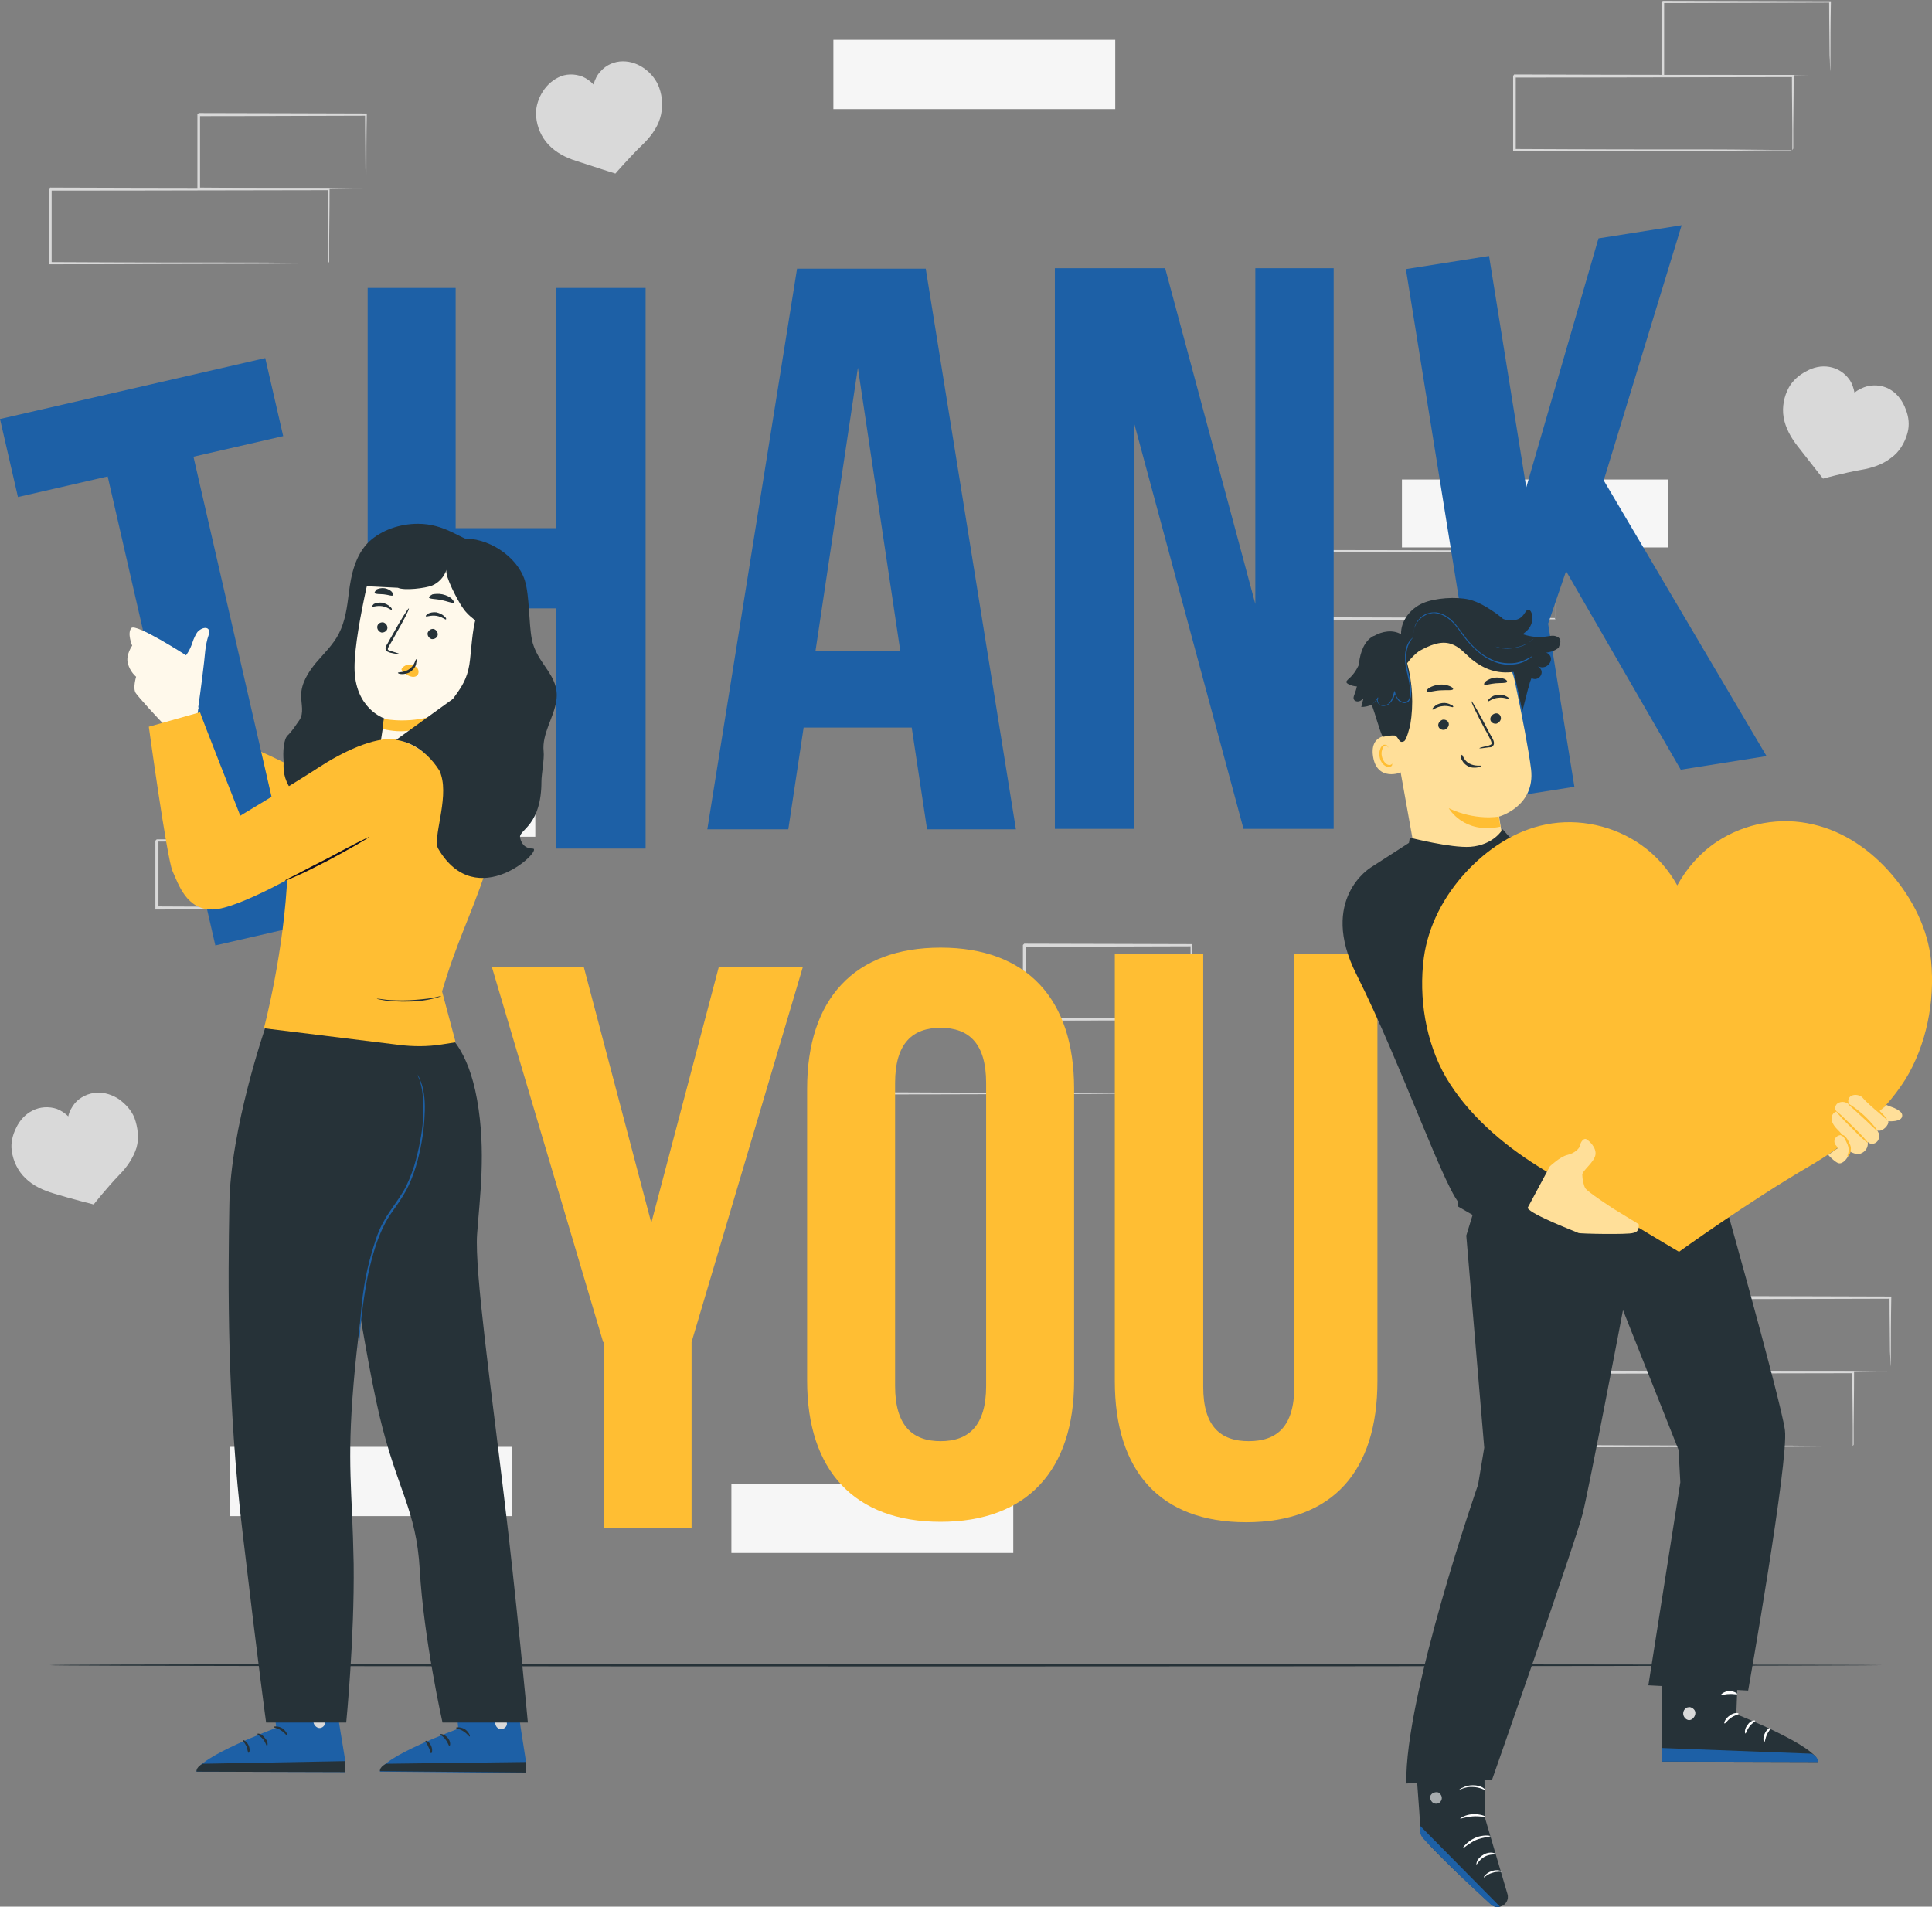 <svg width="231" height="228" viewBox="0 0 231 228" fill="none" xmlns="http://www.w3.org/2000/svg">
<rect x="0" y="0" width="231" height="228" fill="#808080" stroke="none"/>
<g clip-path="url(#clip0_181_8026)">
<path d="M199.443 57.341H167.624V65.465H199.443V57.341Z" fill="#F6F6F6"/>
<path d="M185.993 74.061C185.993 74.061 185.993 74.008 185.993 73.903C185.993 73.798 185.993 73.641 185.993 73.484C185.993 73.117 185.993 72.54 185.993 71.859C185.993 70.444 185.941 68.452 185.941 65.884L186.046 65.989C178.771 65.989 167.206 66.041 154.227 66.041C154.279 65.989 154.07 66.198 154.384 65.884V65.936V65.989V66.094V66.356V66.88C154.384 67.247 154.384 67.561 154.384 67.928C154.384 68.609 154.384 69.291 154.384 69.972C154.384 71.335 154.384 72.645 154.384 73.956L154.227 73.798C163.281 73.851 171.235 73.851 176.887 73.851C179.713 73.851 182.016 73.903 183.586 73.903C184.371 73.903 184.947 73.903 185.418 73.903C185.627 73.903 185.784 73.903 185.889 73.903C185.941 74.061 185.993 74.061 185.993 74.061C185.993 74.061 185.941 74.061 185.836 74.061C185.732 74.061 185.575 74.061 185.365 74.061C184.947 74.061 184.371 74.061 183.586 74.061C182.016 74.061 179.766 74.061 176.94 74.113C171.235 74.113 163.281 74.165 154.175 74.165H154.018V74.008C154.018 72.698 154.018 71.335 154.018 70.025C154.018 69.343 154.018 68.662 154.018 67.981C154.018 67.614 154.018 67.299 154.018 66.932V66.408V66.146V66.041V65.989V65.936C154.332 65.622 154.122 65.832 154.175 65.779C167.153 65.779 178.719 65.832 185.993 65.832H186.098V65.936C186.098 68.505 186.046 70.549 186.046 71.964C186.046 72.645 186.046 73.169 186.046 73.536C186.046 73.694 186.046 73.851 186.046 73.956C185.993 74.008 185.993 74.061 185.993 74.061Z" fill="#D9D9D9"/>
<path d="M64.003 91.934H32.185V100.058H64.003V91.934Z" fill="#F6F6F6"/>
<path d="M50.554 108.654C50.554 108.654 50.554 108.601 50.554 108.497C50.554 108.392 50.554 108.235 50.554 108.077C50.554 107.71 50.554 107.134 50.554 106.452C50.554 105.037 50.502 103.046 50.502 100.477L50.606 100.582C43.332 100.582 31.766 100.635 18.788 100.635C18.84 100.582 18.631 100.792 18.945 100.477V100.53V100.582V100.687V100.949V101.473C18.945 101.84 18.945 102.155 18.945 102.521C18.945 103.203 18.945 103.884 18.945 104.566C18.945 105.928 18.945 107.239 18.945 108.549L18.788 108.392C27.841 108.444 35.796 108.444 41.448 108.444C44.274 108.444 46.577 108.497 48.147 108.497C48.931 108.497 49.507 108.497 49.978 108.497C50.188 108.497 50.345 108.497 50.449 108.497C50.502 108.654 50.554 108.654 50.554 108.654C50.554 108.654 50.502 108.654 50.397 108.654C50.292 108.654 50.135 108.654 49.926 108.654C49.507 108.654 48.931 108.654 48.147 108.654C46.577 108.654 44.326 108.654 41.5 108.706C35.796 108.706 27.841 108.759 18.735 108.759H18.578V108.601C18.578 107.291 18.578 105.928 18.578 104.618C18.578 103.937 18.578 103.255 18.578 102.574C18.578 102.207 18.578 101.892 18.578 101.526V101.001V100.739V100.635V100.582V100.53C18.892 100.215 18.683 100.425 18.735 100.372C31.714 100.372 43.279 100.425 50.554 100.425H50.659V100.53C50.659 103.098 50.606 105.142 50.606 106.557C50.606 107.239 50.606 107.763 50.606 108.13C50.606 108.287 50.606 108.444 50.606 108.549C50.554 108.601 50.554 108.654 50.554 108.654Z" fill="#D9D9D9"/>
<path d="M133.345 4.77H99.643V13.051H133.345V4.77Z" fill="#F6F6F6"/>
<path d="M121.152 177.421H87.449V185.702H121.152V177.421Z" fill="#F6F6F6"/>
<path d="M61.177 173.018H27.475V181.299H61.177V173.018Z" fill="#F6F6F6"/>
<path d="M39.25 31.501C39.25 31.501 39.25 31.448 39.25 31.344C39.25 31.239 39.25 31.082 39.25 30.872C39.25 30.453 39.25 29.876 39.25 29.142C39.25 27.622 39.198 25.421 39.198 22.643L39.302 22.748C31.714 22.748 19.625 22.8 6.018 22.8C6.071 22.748 5.861 22.957 6.175 22.643V22.695V22.748V22.905V23.167V23.744C6.175 24.11 6.175 24.477 6.175 24.897C6.175 25.631 6.175 26.417 6.175 27.151C6.175 28.618 6.175 30.086 6.175 31.501L6.018 31.344C15.491 31.396 23.812 31.396 29.725 31.396C32.708 31.396 35.063 31.448 36.738 31.448C37.523 31.448 38.203 31.448 38.622 31.448C38.831 31.448 38.988 31.448 39.093 31.448C39.145 31.448 39.198 31.501 39.25 31.501C39.25 31.501 39.198 31.501 39.093 31.501C38.988 31.501 38.831 31.501 38.622 31.501C38.203 31.501 37.575 31.501 36.79 31.501C35.116 31.501 32.761 31.553 29.83 31.553C23.864 31.553 15.543 31.606 6.018 31.606H5.861V31.448C5.861 30.033 5.861 28.566 5.861 27.098C5.861 26.364 5.861 25.631 5.861 24.844C5.861 24.477 5.861 24.11 5.861 23.691V23.115V22.853V22.695V22.643V22.59C6.175 22.224 5.966 22.486 6.018 22.433C19.625 22.486 31.714 22.486 39.302 22.486H39.407V22.59C39.407 25.421 39.355 27.622 39.355 29.142C39.355 29.876 39.355 30.453 39.355 30.872C39.355 31.029 39.355 31.186 39.355 31.291C39.25 31.448 39.25 31.501 39.25 31.501Z" fill="#D9D9D9"/>
<path d="M43.751 22.59C43.751 22.59 43.751 22.538 43.751 22.433C43.751 22.328 43.751 22.171 43.751 21.962C43.751 21.542 43.751 20.913 43.699 20.179C43.699 18.607 43.647 16.406 43.647 13.732L43.751 13.837C38.57 13.837 31.505 13.89 23.76 13.89C23.603 14.047 23.969 13.68 23.917 13.732V13.785V13.837V13.995V14.309V14.886C23.917 15.252 23.917 15.672 23.917 16.039C23.917 16.825 23.917 17.559 23.917 18.293C23.917 19.76 23.917 21.228 23.917 22.59L23.76 22.433C29.517 22.486 34.488 22.486 38.047 22.486C39.826 22.486 41.187 22.538 42.233 22.538C42.705 22.538 43.071 22.538 43.333 22.538C43.594 22.59 43.751 22.59 43.751 22.59C43.751 22.59 43.647 22.59 43.385 22.59C43.123 22.59 42.757 22.59 42.286 22.59C41.291 22.59 39.879 22.59 38.151 22.643C34.541 22.643 29.569 22.695 23.76 22.695H23.603V22.538C23.603 21.175 23.603 19.708 23.603 18.24C23.603 17.506 23.603 16.72 23.603 15.986C23.603 15.619 23.603 15.2 23.603 14.833V14.257V13.942V13.785V13.732V13.68C23.55 13.732 23.917 13.366 23.76 13.523C31.505 13.523 38.57 13.575 43.751 13.575H43.856V13.68C43.803 16.406 43.803 18.659 43.803 20.232C43.803 20.966 43.803 21.542 43.751 21.962C43.751 22.381 43.751 22.59 43.751 22.59Z" fill="#D9D9D9"/>
<path d="M137.951 130.772C137.951 130.772 137.951 130.72 137.951 130.615C137.951 130.51 137.951 130.353 137.951 130.143C137.951 129.724 137.951 129.148 137.951 128.414C137.951 126.894 137.899 124.692 137.899 121.914L138.004 122.019C130.415 122.019 118.326 122.072 104.72 122.072C104.772 122.019 104.562 122.229 104.876 121.914V121.967V122.019V122.177V122.439V123.015C104.876 123.382 104.876 123.749 104.876 124.168C104.876 124.902 104.876 125.688 104.876 126.422C104.876 127.89 104.876 129.357 104.876 130.772L104.72 130.615C114.192 130.668 122.513 130.668 128.427 130.668C131.41 130.668 133.765 130.72 135.439 130.72C136.224 130.72 136.905 130.72 137.323 130.72C137.533 130.72 137.69 130.72 137.794 130.72C137.899 130.772 137.951 130.772 137.951 130.772C137.951 130.772 137.899 130.772 137.794 130.772C137.69 130.772 137.533 130.772 137.323 130.772C136.905 130.772 136.277 130.772 135.492 130.772C133.817 130.772 131.462 130.825 128.531 130.825C122.565 130.825 114.244 130.877 104.72 130.877H104.562V130.72C104.562 129.305 104.562 127.837 104.562 126.37C104.562 125.636 104.562 124.902 104.562 124.116C104.562 123.749 104.562 123.382 104.562 122.963V122.386V122.124V121.967V121.914V121.862C104.877 121.495 104.667 121.757 104.72 121.705C118.326 121.757 130.415 121.757 138.004 121.757H138.108V121.862C138.108 124.692 138.056 126.894 138.056 128.414C138.056 129.148 138.056 129.724 138.056 130.143C138.056 130.301 138.056 130.458 138.056 130.563C137.951 130.72 137.951 130.772 137.951 130.772Z" fill="#D9D9D9"/>
<path d="M142.452 121.914C142.452 121.914 142.452 121.862 142.452 121.757C142.452 121.652 142.452 121.495 142.452 121.285C142.452 120.866 142.452 120.237 142.4 119.503C142.4 117.931 142.348 115.73 142.348 113.056L142.452 113.161C137.271 113.161 130.206 113.214 122.461 113.214C122.304 113.371 122.67 113.004 122.618 113.056V113.109V113.161V113.319V113.633V114.21C122.618 114.576 122.618 114.996 122.618 115.363C122.618 116.149 122.618 116.883 122.618 117.616C122.618 119.084 122.618 120.552 122.618 121.914L122.461 121.757C128.218 121.81 133.189 121.81 136.748 121.81C138.527 121.81 139.888 121.862 140.935 121.862C141.406 121.862 141.772 121.862 142.034 121.862C142.348 121.914 142.452 121.914 142.452 121.914C142.452 121.914 142.348 121.914 142.086 121.914C141.824 121.914 141.458 121.914 140.987 121.914C139.993 121.914 138.58 121.914 136.853 121.967C133.242 121.967 128.27 122.019 122.461 122.019H122.304V121.862C122.304 120.499 122.304 119.032 122.304 117.564C122.304 116.83 122.304 116.044 122.304 115.31C122.304 114.943 122.304 114.524 122.304 114.157V113.581V113.266V113.109V113.056V113.004C122.252 113.056 122.618 112.69 122.461 112.847C130.206 112.847 137.271 112.899 142.452 112.899H142.557V113.004C142.505 115.73 142.505 117.983 142.505 119.556C142.505 120.29 142.505 120.866 142.452 121.285C142.505 121.705 142.505 121.914 142.452 121.914Z" fill="#D9D9D9"/>
<path d="M214.306 17.978C214.306 17.978 214.306 17.925 214.306 17.821C214.306 17.716 214.306 17.559 214.306 17.349C214.306 16.93 214.306 16.353 214.306 15.619C214.306 14.099 214.253 11.898 214.253 9.12L214.358 9.225C206.77 9.225 194.681 9.277 181.074 9.277C181.126 9.225 180.917 9.434 181.231 9.12V9.172V9.225V9.382V9.644V10.221C181.231 10.588 181.231 10.954 181.231 11.374C181.231 12.108 181.231 12.894 181.231 13.628C181.231 15.095 181.231 16.563 181.231 17.978L181.074 17.821C190.546 17.873 198.867 17.873 204.781 17.873C207.764 17.873 210.119 17.925 211.794 17.925C212.579 17.925 213.259 17.925 213.678 17.925C213.887 17.925 214.044 17.925 214.149 17.925C214.201 17.978 214.253 17.978 214.306 17.978C214.306 17.978 214.253 17.978 214.149 17.978C214.044 17.978 213.887 17.978 213.678 17.978C213.259 17.978 212.631 17.978 211.846 17.978C210.171 17.978 207.816 18.03 204.886 18.03C198.92 18.03 190.599 18.083 181.074 18.083H180.917V17.925C180.917 16.51 180.917 15.043 180.917 13.575C180.917 12.841 180.917 12.108 180.917 11.321C180.917 10.954 180.917 10.588 180.917 10.168V9.592V9.33V9.172V9.12V9.068C181.231 8.701 181.022 8.963 181.074 8.91C194.681 8.963 206.77 8.963 214.358 8.963H214.463V9.068C214.463 11.898 214.41 14.099 214.41 15.619C214.41 16.353 214.41 16.93 214.41 17.349C214.41 17.506 214.41 17.663 214.41 17.768C214.306 17.925 214.306 17.978 214.306 17.978Z" fill="#D9D9D9"/>
<path d="M218.807 9.068C218.807 9.068 218.807 9.015 218.807 8.91C218.807 8.806 218.807 8.648 218.807 8.439C218.807 8.019 218.807 7.39 218.755 6.657C218.755 5.084 218.702 2.883 218.702 0.21L218.807 0.315C213.626 0.315 206.561 0.367 198.815 0.367C198.658 0.524 199.025 0.157 198.972 0.21V0.262V0.315V0.524V0.839V1.415C198.972 1.782 198.972 2.201 198.972 2.568C198.972 3.355 198.972 4.088 198.972 4.822C198.972 6.29 198.972 7.757 198.972 9.12L198.815 8.963C204.572 9.015 209.544 9.015 213.103 9.015C214.882 9.015 216.243 9.068 217.289 9.068C217.76 9.068 218.127 9.068 218.388 9.068C218.65 9.068 218.807 9.068 218.807 9.068C218.807 9.068 218.702 9.068 218.441 9.068C218.179 9.068 217.813 9.068 217.342 9.068C216.347 9.068 214.934 9.068 213.207 9.12C209.596 9.12 204.624 9.172 198.815 9.172H198.658V9.015C198.658 7.652 198.658 6.185 198.658 4.717C198.658 3.984 198.658 3.197 198.658 2.464C198.658 2.097 198.658 1.677 198.658 1.31V0.734V0.524V0.367V0.262C198.606 0.315 198.972 -0.052 198.815 0.105C206.561 0.105 213.626 0.157 218.807 0.157H218.912V0.262C218.859 2.988 218.859 5.241 218.859 6.814C218.859 7.548 218.859 8.124 218.807 8.544C218.807 8.91 218.807 9.12 218.807 9.068Z" fill="#D9D9D9"/>
<path d="M221.527 172.965C221.527 172.965 221.527 172.913 221.527 172.808C221.527 172.703 221.527 172.546 221.527 172.337C221.527 171.917 221.527 171.341 221.527 170.607C221.527 169.087 221.475 166.885 221.475 164.108L221.58 164.212C213.991 164.212 201.902 164.265 188.296 164.265C188.348 164.212 188.139 164.422 188.453 164.108V164.16V164.212V164.37V164.632V165.208C188.453 165.575 188.453 165.942 188.453 166.361C188.453 167.095 188.453 167.881 188.453 168.615C188.453 170.083 188.453 171.55 188.453 172.965L188.296 172.808C197.768 172.861 206.089 172.861 212.003 172.861C214.986 172.861 217.341 172.913 219.015 172.913C219.8 172.913 220.481 172.913 220.899 172.913C221.109 172.913 221.266 172.913 221.37 172.913C221.475 172.965 221.527 172.965 221.527 172.965C221.527 172.965 221.475 172.965 221.37 172.965C221.266 172.965 221.109 172.965 220.899 172.965C220.481 172.965 219.853 172.965 219.068 172.965C217.393 172.965 215.038 173.018 212.107 173.018C206.141 173.018 197.82 173.07 188.296 173.07H188.139V172.913C188.139 171.498 188.139 170.03 188.139 168.563C188.139 167.829 188.139 167.095 188.139 166.309C188.139 165.942 188.139 165.575 188.139 165.156V164.579V164.317V164.16V164.108V164.055C188.453 163.688 188.243 163.95 188.296 163.898C201.902 163.95 213.991 163.95 221.58 163.95H221.684V164.055C221.684 166.885 221.632 169.087 221.632 170.607C221.632 171.341 221.632 171.917 221.632 172.337C221.632 172.494 221.632 172.651 221.632 172.756C221.527 172.913 221.527 172.965 221.527 172.965Z" fill="#D9D9D9"/>
<path d="M226.029 164.055C226.029 164.055 226.029 164.003 226.029 163.898C226.029 163.793 226.029 163.636 226.029 163.426C226.029 163.007 226.029 162.378 225.976 161.644C225.976 160.072 225.924 157.87 225.924 155.197L226.029 155.302C220.848 155.302 213.783 155.354 206.037 155.354C205.88 155.512 206.247 155.145 206.194 155.197V155.25V155.302V155.459V155.774V156.35C206.194 156.717 206.194 157.137 206.194 157.503C206.194 158.29 206.194 159.023 206.194 159.757C206.194 161.225 206.194 162.692 206.194 164.055L206.037 163.898C211.794 163.95 216.766 163.95 220.324 163.95C222.104 163.95 223.464 164.003 224.511 164.003C224.982 164.003 225.348 164.003 225.61 164.003C225.872 164.055 226.029 164.055 226.029 164.055C226.029 164.055 225.924 164.055 225.662 164.055C225.401 164.055 225.034 164.055 224.563 164.055C223.569 164.055 222.156 164.055 220.429 164.108C216.818 164.108 211.846 164.16 206.037 164.16H205.88V164.003C205.88 162.64 205.88 161.172 205.88 159.705C205.88 158.971 205.88 158.185 205.88 157.451C205.88 157.084 205.88 156.665 205.88 156.298V155.721V155.407V155.25V155.197V155.145C205.828 155.197 206.194 154.83 206.037 154.988C213.783 154.988 220.848 155.04 226.029 155.04H226.133V155.145C226.081 157.87 226.081 160.124 226.081 161.697C226.081 162.43 226.081 163.007 226.029 163.426C226.029 163.898 226.029 164.108 226.029 164.055Z" fill="#D9D9D9"/>
<path d="M78.815 10.483C78.501 9.592 77.873 8.805 77.088 8.229C76.303 7.652 75.413 7.338 74.471 7.338C73.477 7.338 72.482 7.757 71.802 8.543C71.383 8.963 71.121 9.539 70.965 10.116C70.598 9.697 70.127 9.382 69.656 9.172C68.714 8.805 67.615 8.805 66.725 9.277C65.888 9.697 65.208 10.378 64.737 11.216C64.266 12.055 64.004 13.051 64.109 13.994C64.213 15.2 64.737 16.405 65.574 17.297C66.464 18.24 67.668 18.869 68.871 19.236C70.912 19.917 73.581 20.756 73.581 20.756C73.581 20.756 75.256 18.817 76.773 17.349C77.716 16.458 78.553 15.357 78.919 14.152C79.286 12.946 79.233 11.636 78.815 10.483Z" fill="#D9D9D9"/>
<path d="M228.069 51.785C228.331 50.841 228.226 49.845 227.86 48.954C227.546 48.063 226.97 47.225 226.185 46.701C225.348 46.124 224.301 45.967 223.307 46.176C222.731 46.334 222.156 46.596 221.737 46.963C221.632 46.438 221.475 45.914 221.161 45.443C220.586 44.604 219.696 44.028 218.702 43.87C217.76 43.713 216.818 43.923 215.98 44.394C215.143 44.814 214.358 45.495 213.887 46.334C213.311 47.382 213.05 48.692 213.259 49.898C213.468 51.156 214.149 52.361 214.934 53.357C216.242 55.034 217.969 57.236 217.969 57.236C217.969 57.236 220.429 56.554 222.522 56.188C223.778 55.978 225.086 55.559 226.081 54.772C227.075 54.091 227.755 52.938 228.069 51.785Z" fill="#D9D9D9"/>
<path d="M16.067 133.655C15.7 132.764 15.02 132.03 14.235 131.454C13.45 130.93 12.508 130.615 11.566 130.668C10.572 130.72 9.577 131.192 8.949 131.925C8.583 132.397 8.269 132.921 8.164 133.498C7.798 133.131 7.327 132.817 6.804 132.607C5.862 132.292 4.763 132.345 3.873 132.817C3.036 133.236 2.355 133.97 1.937 134.861C1.518 135.699 1.256 136.695 1.413 137.639C1.57 138.844 2.146 140.05 3.036 140.888C3.925 141.779 5.181 142.356 6.437 142.723C8.478 143.352 11.2 144.033 11.2 144.033C11.2 144.033 12.77 142.041 14.287 140.469C15.177 139.578 15.962 138.425 16.328 137.219C16.642 136.119 16.485 134.808 16.067 133.655Z" fill="#D9D9D9"/>
<path d="M225.034 199.12C225.034 199.172 175.997 199.277 115.5 199.277C55.002 199.277 5.966 199.225 5.966 199.12C5.966 199.015 55.002 198.963 115.5 198.963C175.945 199.015 225.034 199.068 225.034 199.12Z" fill="#263238"/>
<path d="M54.479 101.473H43.96V34.436H54.479V63.159H66.463V34.436H77.192V101.473H66.463V72.75H54.531V101.473H54.479Z" fill="#1D60A6"/>
<path d="M143.864 114.105V165.837C143.864 170.607 145.958 172.337 149.307 172.337C152.656 172.337 154.75 170.607 154.75 165.837V114.105H164.693V165.156C164.693 175.901 159.355 182.033 148.993 182.033C138.683 182.033 133.293 175.901 133.293 165.156V114.105H143.864Z" fill="#FFBE33"/>
<path d="M121.466 99.167H110.843L109.011 87.007H96.085L94.253 99.167H84.571L95.3 32.13H110.686L121.466 99.167ZM97.498 77.887H107.65L102.574 43.975L97.498 77.887Z" fill="#1D60A6"/>
<path d="M135.596 50.579V99.114H126.124V32.077H139.312L150.093 72.226V32.077H159.46V99.114H148.68L135.596 50.579Z" fill="#1D60A6"/>
<path d="M187.249 68.295L185.103 74.585L188.243 94.083L178.3 95.655L168.095 32.182L178.038 30.61L182.486 58.284L191.121 28.513L201.065 26.941L191.749 57.446L211.218 90.414L200.96 92.039L187.249 68.295Z" fill="#1D60A6"/>
<path d="M96.503 130.196C96.503 119.451 102.155 113.319 112.465 113.319C122.774 113.319 128.426 119.451 128.426 130.196V165.103C128.426 175.848 122.774 181.981 112.465 181.981C102.155 181.981 96.503 175.848 96.503 165.103V130.196ZM107.022 165.732C107.022 170.502 109.115 172.337 112.465 172.337C115.814 172.337 117.907 170.502 117.907 165.732V129.514C117.907 124.745 115.814 122.91 112.465 122.91C109.115 122.91 107.022 124.745 107.022 129.514V165.732Z" fill="#FFBE33"/>
<path d="M72.116 160.491L58.823 115.677H69.813L77.873 146.234L85.932 115.677H95.98L82.687 160.491V182.714H72.168V160.491H72.116Z" fill="#FFBE33"/>
<path d="M169.403 103.15L166.106 84.753C165.112 80.193 166.996 75.843 171.549 75.004L171.968 74.952C176.259 74.427 180.236 77.258 181.126 81.503C181.963 85.434 182.801 89.837 183.062 91.986C183.586 96.441 179.242 97.647 179.242 97.647C179.242 97.647 179.661 100.32 179.87 101.63L181.388 104.461L177.62 104.199L169.403 103.15Z" fill="#FFDF99"/>
<path d="M179.19 97.647C179.19 97.647 176.416 98.171 173.224 96.651C173.224 96.651 175.003 99.796 179.399 98.852L179.19 97.647Z" fill="#FFBE33"/>
<path d="M179.451 85.801C179.504 86.116 179.242 86.43 178.928 86.535C178.562 86.588 178.248 86.378 178.195 86.063C178.143 85.749 178.405 85.434 178.719 85.33C179.085 85.225 179.399 85.434 179.451 85.801Z" fill="#263238"/>
<path d="M180.394 83.547C180.341 83.652 179.818 83.338 179.138 83.443C178.457 83.495 177.986 83.914 177.934 83.862C177.882 83.81 177.934 83.652 178.143 83.495C178.353 83.285 178.667 83.128 179.085 83.076C179.504 83.023 179.87 83.128 180.132 83.285C180.341 83.39 180.446 83.495 180.394 83.547Z" fill="#263238"/>
<path d="M173.224 86.535C173.276 86.85 173.014 87.164 172.7 87.269C172.334 87.321 172.02 87.112 171.968 86.797C171.915 86.483 172.177 86.168 172.491 86.063C172.857 86.011 173.171 86.221 173.224 86.535Z" fill="#263238"/>
<path d="M173.747 84.543C173.695 84.648 173.171 84.334 172.491 84.439C171.811 84.491 171.34 84.91 171.287 84.858C171.235 84.805 171.287 84.648 171.497 84.491C171.706 84.281 172.02 84.124 172.439 84.072C172.857 84.019 173.224 84.124 173.485 84.281C173.695 84.334 173.799 84.491 173.747 84.543Z" fill="#263238"/>
<path d="M176.887 89.47C176.887 89.418 177.305 89.313 177.986 89.156C178.143 89.103 178.3 89.051 178.352 88.946C178.352 88.841 178.3 88.632 178.195 88.422C177.986 88.003 177.776 87.583 177.515 87.164C176.573 85.382 175.84 83.862 175.945 83.862C175.997 83.81 176.834 85.225 177.776 87.059C177.986 87.479 178.247 87.95 178.457 88.317C178.561 88.527 178.666 88.737 178.614 88.999C178.561 89.156 178.457 89.261 178.352 89.313C178.247 89.365 178.143 89.365 178.038 89.365C177.305 89.47 176.887 89.523 176.887 89.47Z" fill="#263238"/>
<path d="M173.747 82.394C173.695 82.604 173.014 82.499 172.177 82.552C171.392 82.604 170.712 82.866 170.607 82.656C170.554 82.552 170.659 82.394 170.921 82.237C171.183 82.08 171.601 81.923 172.072 81.87C172.543 81.818 173.014 81.923 173.276 82.028C173.59 82.132 173.747 82.29 173.747 82.394Z" fill="#263238"/>
<path d="M180.184 81.556C180.079 81.713 179.503 81.661 178.823 81.713C178.143 81.765 177.619 81.975 177.462 81.87C177.41 81.818 177.462 81.608 177.672 81.451C177.881 81.294 178.3 81.084 178.718 81.032C179.189 80.979 179.608 81.084 179.87 81.189C180.131 81.294 180.236 81.451 180.184 81.556Z" fill="#263238"/>
<path d="M166.839 87.95C166.734 87.95 163.699 87.426 164.17 90.466C164.641 93.506 167.571 92.405 167.571 92.301C167.571 92.196 166.839 87.95 166.839 87.95Z" fill="#FFDF99"/>
<path d="M166.473 91.305C166.473 91.305 166.421 91.357 166.368 91.41C166.264 91.462 166.159 91.514 166.002 91.462C165.688 91.41 165.322 90.938 165.217 90.414C165.165 90.152 165.165 89.89 165.269 89.628C165.322 89.418 165.426 89.208 165.583 89.156C165.74 89.103 165.845 89.156 165.897 89.261C165.95 89.313 165.95 89.418 165.95 89.418C165.95 89.418 166.002 89.365 165.95 89.261C165.95 89.208 165.897 89.156 165.793 89.103C165.688 89.051 165.583 89.051 165.479 89.051C165.269 89.103 165.06 89.365 165.008 89.628C164.903 89.89 164.903 90.204 164.955 90.519C165.06 91.148 165.479 91.619 165.95 91.724C166.159 91.724 166.316 91.672 166.421 91.567C166.473 91.357 166.473 91.305 166.473 91.305Z" fill="#FFBE33"/>
<path d="M174.793 90.257C174.898 90.257 175.002 90.938 175.683 91.305C176.363 91.672 177.096 91.514 177.096 91.567C177.096 91.619 176.939 91.724 176.625 91.776C176.311 91.829 175.84 91.829 175.421 91.567C175.002 91.305 174.793 90.938 174.688 90.676C174.688 90.414 174.741 90.257 174.793 90.257Z" fill="#263238"/>
<path d="M186.516 76.472C186.464 76.314 186.307 76.157 186.098 76.105C185.731 75.948 185.313 76.052 184.946 76.105C184.004 76.262 183.01 76.157 182.068 75.843C182.33 75.633 182.591 75.423 182.801 75.161C183.219 74.585 183.376 73.799 183.062 73.17C183.01 73.065 182.905 72.96 182.801 72.907C182.591 72.855 182.434 73.117 182.33 73.274C181.963 73.851 181.597 74.113 180.917 74.165C180.498 74.165 180.079 74.165 179.713 74.008C179.713 74.008 179.661 74.008 179.661 73.956C179.504 73.799 179.294 73.694 179.137 73.537C177.829 72.593 176.73 71.964 175.683 71.702C174.113 71.335 171.601 71.492 170.136 72.121C168.671 72.75 167.467 74.218 167.519 75.843C166.525 75.266 165.269 75.476 164.275 76.052H164.222C163.123 76.629 162.652 77.992 162.495 79.25C162.495 79.302 162.495 79.407 162.495 79.459C162.181 80.141 161.763 80.77 161.187 81.241C161.082 81.346 160.978 81.451 160.978 81.556C160.978 81.661 161.135 81.766 161.239 81.818C161.553 81.975 161.92 82.08 162.234 82.08C162.181 82.394 162.077 82.656 161.972 82.971C161.867 83.233 161.763 83.495 161.92 83.705C162.024 83.862 162.286 83.914 162.495 83.862C162.705 83.81 162.862 83.652 163.019 83.547C162.914 83.862 162.862 84.229 162.757 84.543C163.176 84.543 163.647 84.439 164.013 84.281C164.432 85.382 164.955 87.374 165.321 88.108C166.106 88.003 166.316 87.898 166.734 87.95C167.258 88.055 167.205 88.999 167.886 88.632C168.2 88.422 168.514 87.059 168.618 86.692C169.037 84.229 168.88 81.661 168.252 79.302C168.671 78.725 169.194 78.201 169.77 77.782L169.717 77.834C170.869 77.206 172.229 76.576 173.485 76.996C174.48 77.31 175.16 78.149 175.945 78.83C177.463 80.036 179.033 80.612 180.969 80.35C181.335 81.661 181.754 83.81 182.016 85.067L182.696 82.394C182.748 82.237 182.801 82.08 182.853 81.923V81.87C182.905 81.608 183.01 81.346 183.115 81.084C183.9 81.556 184.737 80.507 184.109 79.879C184.004 79.774 183.847 79.617 183.69 79.564C184.057 79.826 184.528 79.879 184.894 79.669C185.26 79.459 185.522 79.04 185.417 78.621C185.365 78.359 185.103 78.097 184.842 78.044C185.417 77.992 185.941 77.782 186.359 77.468C186.412 77.206 186.673 76.891 186.516 76.472Z" fill="#263238"/>
<path d="M168.984 76.21C168.984 76.21 168.827 76.367 168.618 76.681C168.408 76.996 168.199 77.572 168.147 78.254C168.147 78.621 168.147 78.987 168.199 79.407C168.251 79.826 168.356 80.246 168.461 80.717C168.565 81.189 168.67 81.661 168.722 82.185C168.722 82.447 168.775 82.709 168.722 82.971C168.722 83.233 168.67 83.495 168.513 83.757C168.408 83.967 168.147 84.072 167.937 84.072C167.728 84.072 167.519 83.967 167.309 83.862C166.995 83.6 166.838 83.181 166.734 82.814H166.838C166.734 83.181 166.629 83.547 166.42 83.81C166.21 84.124 165.949 84.334 165.635 84.386C165.478 84.439 165.321 84.439 165.164 84.386C165.007 84.334 164.902 84.229 164.797 84.124C164.693 84.019 164.64 83.862 164.64 83.757C164.64 83.6 164.64 83.495 164.745 83.39L164.797 83.443C164.536 83.862 164.169 84.124 163.96 84.281C164.169 84.124 164.483 83.862 164.745 83.39L164.797 83.443C164.693 83.6 164.693 83.914 164.85 84.124C164.954 84.229 165.059 84.334 165.164 84.334C165.321 84.386 165.425 84.386 165.582 84.334C165.896 84.281 166.158 84.072 166.315 83.757C166.472 83.495 166.577 83.128 166.681 82.761L166.734 82.604L166.786 82.761C166.891 83.128 167.048 83.495 167.362 83.757C167.519 83.862 167.728 83.967 167.885 83.967C168.094 83.967 168.304 83.862 168.408 83.705C168.565 83.495 168.565 83.233 168.565 82.971C168.565 82.709 168.565 82.447 168.565 82.185C168.513 81.661 168.408 81.189 168.304 80.77C168.199 80.298 168.094 79.879 168.042 79.459C167.99 79.04 167.99 78.673 167.99 78.306C168.042 77.572 168.251 77.048 168.461 76.734C168.775 76.314 168.984 76.21 168.984 76.21Z" fill="#1D60A6"/>
<path d="M183.271 78.359C183.219 78.411 183.167 78.463 183.167 78.516C183.114 78.568 183.062 78.621 183.01 78.673C182.957 78.725 182.853 78.778 182.748 78.83C182.382 79.092 181.754 79.407 180.916 79.459C180.079 79.564 179.085 79.407 178.09 78.883C177.096 78.359 176.206 77.572 175.369 76.576C174.95 76.105 174.636 75.581 174.27 75.109C173.904 74.637 173.537 74.218 173.066 73.903C172.648 73.589 172.124 73.379 171.653 73.327C171.392 73.275 171.182 73.327 170.973 73.379C170.764 73.432 170.554 73.484 170.397 73.589C170.031 73.799 169.769 74.008 169.56 74.27C169.351 74.532 169.246 74.794 169.141 75.004C168.984 75.423 169.037 75.686 169.037 75.686C169.037 75.686 169.037 75.686 169.037 75.633C169.037 75.581 169.037 75.528 169.037 75.476C169.037 75.371 169.089 75.161 169.141 74.952C169.194 74.742 169.351 74.48 169.508 74.218C169.717 73.956 169.979 73.694 170.345 73.484C170.554 73.379 170.711 73.327 170.973 73.275C171.182 73.222 171.444 73.222 171.706 73.222C172.177 73.275 172.7 73.484 173.119 73.799C173.59 74.113 173.956 74.532 174.322 75.004C174.689 75.476 175.055 76 175.421 76.472C176.206 77.415 177.096 78.254 178.09 78.725C179.032 79.25 180.027 79.355 180.864 79.302C181.701 79.25 182.277 78.935 182.696 78.725C183.114 78.568 183.271 78.359 183.271 78.359Z" fill="#1D60A6"/>
<path d="M183.376 76.367C183.376 76.367 183.324 76.419 183.219 76.524C183.114 76.629 182.957 76.734 182.8 76.839C182.591 76.943 182.382 77.101 182.12 77.205C181.858 77.31 181.544 77.415 181.178 77.468C180.864 77.52 180.498 77.572 180.236 77.572C179.922 77.572 179.66 77.52 179.451 77.52C179.242 77.468 179.032 77.415 178.928 77.363C178.823 77.31 178.771 77.31 178.771 77.31C178.771 77.31 179.032 77.363 179.503 77.468C179.713 77.52 179.974 77.52 180.288 77.52C180.602 77.52 180.916 77.468 181.23 77.415C181.544 77.363 181.858 77.258 182.12 77.153C182.382 77.048 182.643 76.943 182.8 76.839C183.167 76.524 183.376 76.367 183.376 76.367Z" fill="#1D60A6"/>
<path d="M175.317 147.754L177.463 173.123L176.73 177.525C176.73 177.525 167.938 202.789 168.147 213.272L178.405 212.8C178.405 212.8 188.453 184.182 189.238 180.985C190.023 177.84 194.052 156.665 194.052 156.665L200.699 173.385L200.908 177.263L197.088 201.531L209.02 202.16C209.02 202.16 213.887 174.643 213.416 171.026C212.945 167.41 205.042 139.525 205.042 139.525L200.96 135.961L177.724 139.892L175.317 147.754Z" fill="#263238"/>
<path d="M207.973 194.822L207.606 204.99C207.606 204.99 217.288 208.816 217.393 210.703L198.71 210.651L198.657 194.77L207.973 194.822Z" fill="#263238"/>
<path d="M201.798 204.152C201.431 204.256 201.17 204.676 201.274 205.095C201.379 205.462 201.745 205.776 202.112 205.672C202.478 205.567 202.792 205.095 202.687 204.676C202.583 204.309 202.059 203.994 201.745 204.204" fill="#D9D9D9"/>
<path d="M198.657 210.651L198.71 209.026L216.608 209.708C216.608 209.708 217.445 210.074 217.34 210.703L198.657 210.651Z" fill="#1D60A6"/>
<path d="M207.868 204.938C207.868 205.043 207.397 205.095 206.978 205.409C206.507 205.724 206.298 206.143 206.193 206.091C206.089 206.091 206.246 205.514 206.821 205.147C207.345 204.728 207.92 204.833 207.868 204.938Z" fill="#FEFEFE"/>
<path d="M209.857 205.776C209.857 205.881 209.491 206.038 209.177 206.458C208.863 206.877 208.758 207.296 208.706 207.296C208.601 207.296 208.549 206.72 208.967 206.248C209.281 205.724 209.857 205.672 209.857 205.776Z" fill="#FEFEFE"/>
<path d="M210.956 208.292C210.851 208.292 210.746 207.821 211.008 207.296C211.217 206.772 211.688 206.563 211.688 206.615C211.741 206.72 211.479 206.982 211.27 207.401C211.06 207.873 211.06 208.24 210.956 208.292Z" fill="#FEFEFE"/>
<path d="M207.711 202.579C207.659 202.684 207.24 202.527 206.717 202.579C206.194 202.579 205.775 202.789 205.775 202.684C205.723 202.632 206.141 202.265 206.717 202.212C207.345 202.212 207.764 202.527 207.711 202.579Z" fill="#FEFEFE"/>
<path d="M177.463 205.567L177.515 217.255L180.237 226.48C180.446 227.161 180.027 227.843 179.347 228C178.981 228.105 178.562 228 178.3 227.738C176.469 226.061 169.77 219.928 169.822 219.09C169.875 218.094 168.933 206.772 168.933 206.772L177.463 205.567Z" fill="#263238"/>
<path d="M179.347 228L169.77 218.303V218.775C169.77 219.194 169.927 219.614 170.241 219.928C171.026 220.767 173.171 223.073 178.248 227.738C178.562 228 178.98 228.105 179.347 228Z" fill="#1D60A6"/>
<g opacity="0.6">
<path d="M172.072 214.425C172.386 214.634 172.491 215.054 172.282 215.368C172.125 215.683 171.653 215.788 171.339 215.578C171.025 215.368 170.868 214.844 171.13 214.582C171.339 214.32 171.863 214.215 172.124 214.425" fill="#FEFEFE"/>
</g>
<path d="M176.521 222.968C176.573 223.021 176.835 222.392 177.515 222.025C178.195 221.658 178.823 221.815 178.876 221.71C178.876 221.658 178.719 221.605 178.457 221.553C178.195 221.501 177.777 221.553 177.41 221.763C177.044 221.972 176.782 222.234 176.625 222.497C176.521 222.759 176.521 222.968 176.521 222.968Z" fill="#FEFEFE"/>
<path d="M177.411 224.488C177.463 224.541 177.83 224.121 178.405 223.964C178.981 223.755 179.504 223.859 179.557 223.807C179.609 223.755 179.033 223.492 178.353 223.755C177.673 223.964 177.359 224.488 177.411 224.488Z" fill="#FEFEFE"/>
<path d="M174.951 220.977C175.003 221.029 175.579 220.452 176.468 220.033C177.358 219.666 178.195 219.666 178.195 219.561C178.195 219.509 177.358 219.352 176.364 219.771C175.369 220.243 174.846 220.977 174.951 220.977Z" fill="#FEFEFE"/>
<path d="M174.585 217.465C174.637 217.517 175.265 217.255 176.103 217.203C176.94 217.15 177.62 217.308 177.62 217.255C177.673 217.203 176.992 216.888 176.05 216.941C175.213 216.993 174.585 217.412 174.585 217.465Z" fill="#FEFEFE"/>
<path d="M174.479 214.005C174.532 214.058 175.16 213.639 176.049 213.691C176.939 213.691 177.567 214.11 177.62 214.058C177.62 214.058 177.515 213.901 177.253 213.743C176.992 213.586 176.573 213.481 176.102 213.481C175.631 213.481 175.212 213.586 174.95 213.743C174.636 213.848 174.479 214.005 174.479 214.005Z" fill="#FEFEFE"/>
<path d="M163.908 103.727C163.908 103.727 157.628 107.501 162.181 116.516C167.729 127.575 173.014 143.142 174.794 144.19C175.526 144.61 178.98 142.88 178.98 142.88L181.754 137.743L174.427 118.612L169.665 107.553L163.908 103.727Z" fill="#263238"/>
<path d="M168.461 100.792L163.908 103.727L175.997 125.112L174.27 144.243L176.992 145.815L205.252 141.884L206.141 140.626L203.054 131.559L198.919 121.495C198.919 121.495 194.837 112.323 192.43 108.444C190.023 104.565 187.406 100.582 187.406 100.582L180.498 100.11L179.661 99.167C179.661 99.167 178.614 101.054 175.788 101.263C173.485 101.421 168.566 100.163 168.566 100.163L168.461 100.792Z" fill="#263238"/>
<path d="M224.877 132.397C224.877 132.397 208.287 119.084 206.927 117.564C205.566 115.992 194.052 103.884 194.052 103.884C194.052 103.884 189.813 99.848 187.406 100.634C184.423 101.578 190.337 115.887 190.337 115.887C190.337 115.887 202.531 126.003 204.519 127.942C206.508 129.881 218.388 137.534 218.388 137.534L221.214 137.167L224.877 132.397Z" fill="#263238"/>
<path d="M171.13 112.27C171.13 112.27 171.182 112.375 171.235 112.532C171.339 112.742 171.444 112.952 171.549 113.266C171.81 113.895 172.177 114.839 172.7 115.992C173.694 118.298 175.107 121.443 176.625 124.902C178.195 128.361 179.556 131.559 180.445 133.917C180.916 135.07 181.23 136.014 181.44 136.695C181.544 137.01 181.649 137.272 181.701 137.481C181.754 137.639 181.806 137.743 181.754 137.743C181.754 137.743 181.701 137.639 181.649 137.481C181.597 137.272 181.492 137.062 181.335 136.748C181.073 136.119 180.707 135.175 180.236 134.022C179.294 131.716 177.933 128.519 176.363 125.059C174.793 121.6 173.433 118.403 172.491 116.096C172.02 114.943 171.653 114 171.444 113.319C171.339 113.004 171.235 112.742 171.182 112.585C171.13 112.323 171.13 112.27 171.13 112.27Z" fill="#263238"/>
<path d="M191.384 106.819C191.384 106.819 191.436 106.872 191.541 106.977C191.645 107.081 191.75 107.239 191.907 107.448C192.221 107.868 192.587 108.497 193.006 109.335C193.896 110.96 195.047 113.214 196.251 115.782C197.454 118.298 198.553 120.604 199.286 122.334C199.652 123.172 199.966 123.854 200.176 124.326C200.385 124.797 200.49 125.059 200.437 125.059C200.437 125.059 200.28 124.797 200.071 124.326C199.809 123.801 199.495 123.172 199.129 122.334C198.292 120.657 197.245 118.35 196.041 115.835C194.838 113.319 193.686 111.012 192.849 109.388C192.43 108.549 192.064 107.92 191.802 107.501C191.593 107.081 191.384 106.872 191.384 106.819Z" fill="#263238"/>
<path d="M230.895 114.943C230.529 111.117 228.697 107.501 226.185 104.566C223.726 101.683 220.481 99.429 216.818 98.59C212.893 97.647 208.654 98.433 205.304 100.634C203.316 101.945 201.693 103.779 200.542 105.876C199.495 103.989 198.03 102.312 196.251 101.054C193.006 98.748 188.767 97.804 184.842 98.59C181.126 99.324 177.829 101.526 175.265 104.303C172.648 107.134 170.764 110.698 170.241 114.524C169.613 119.294 170.45 124.588 172.858 128.781C175.422 133.183 179.609 136.8 183.9 139.473C191.174 144.033 200.751 149.694 200.751 149.694C200.751 149.694 209.02 143.719 216.399 139.421C220.795 136.852 225.086 133.393 227.808 129.095C230.32 125.007 231.366 119.766 230.895 114.943Z" fill="#FFBE33"/>
<path d="M195.936 146.392L192.849 144.505C192.849 144.505 189.709 142.461 189.552 142.094C189.342 141.779 189.185 140.941 189.185 140.469C189.185 139.997 190.598 139.001 190.755 138.11C190.912 137.219 189.97 136.381 189.656 136.223C189.342 136.066 188.976 136.59 188.924 136.957C188.871 137.324 188.296 137.901 187.406 138.11C186.516 138.32 185.313 139.473 185.313 139.473L182.644 144.452C183.115 145.291 188.557 147.335 188.714 147.44C188.871 147.545 194.68 147.65 195.256 147.44C195.779 147.335 195.989 147.073 195.936 146.392Z" fill="#FFDF99"/>
<path d="M227.441 133.393C227.441 134.232 225.766 134.075 225.766 134.075C225.923 134.494 225.033 135.437 224.458 135.175C224.615 135.49 224.719 135.595 224.719 135.909C224.667 136.223 224.51 136.538 224.196 136.695C223.882 136.852 223.516 136.8 223.306 136.538C223.411 137.062 223.149 137.586 222.678 137.848C222.417 138.006 222.103 138.058 221.789 137.953C221.632 137.901 221.475 137.848 221.37 137.796C221.318 137.743 221.265 137.743 221.213 137.691C221.213 137.691 221.213 137.639 221.161 137.639C221.108 137.534 221.108 137.377 221.108 137.272C221.108 137.219 221.056 137.167 221.056 137.115C220.951 136.905 220.847 136.748 220.742 136.538C220.69 136.486 220.585 136.381 220.533 136.328C220.48 136.276 220.48 136.223 220.48 136.119C220.323 135.699 220.009 135.385 219.748 135.123C219.434 134.808 219.12 134.441 219.015 133.97C218.91 133.498 219.172 132.974 219.643 132.921C219.381 132.764 219.381 132.397 219.538 132.135C219.695 131.873 220.009 131.768 220.323 131.768C220.637 131.768 220.899 131.926 221.161 132.083C220.899 131.821 220.951 131.401 221.213 131.139C221.475 130.93 221.841 130.877 222.207 130.982C222.521 131.087 222.835 131.297 223.097 131.506C223.359 131.716 224.458 132.659 224.719 132.869L225.452 132.24L225.557 132.135C226.132 132.397 226.342 132.397 226.813 132.659C227.074 132.817 227.441 133.026 227.441 133.393Z" fill="#FFDF99"/>
<path d="M220.585 138.792C220.376 139.001 220.114 139.159 219.853 139.106C219.539 139.054 218.806 138.372 218.597 138.11L219.696 137.324C219.748 137.115 219.434 136.957 219.382 136.748C219.225 136.381 219.434 135.961 219.8 135.804C220.167 135.647 220.585 135.804 220.847 136.066C221.109 136.328 221.266 136.748 221.266 137.115C221.266 137.744 221.004 138.372 220.585 138.792Z" fill="#FFDF99"/>
<path d="M223.307 136.643C223.359 136.59 222.574 135.699 221.528 134.703C220.481 133.655 219.644 132.869 219.591 132.921C219.539 132.974 220.324 133.865 221.371 134.861C222.365 135.909 223.255 136.695 223.307 136.643Z" fill="#FFBE33"/>
<path d="M224.458 135.228C224.51 135.175 223.882 134.337 222.888 133.393C221.894 132.502 221.004 131.926 220.952 131.978C220.899 132.03 221.737 132.712 222.679 133.603C223.673 134.494 224.406 135.28 224.458 135.228Z" fill="#FFBE33"/>
<path d="M225.61 133.865C225.662 133.812 225.086 133.131 224.249 132.397C223.411 131.663 222.731 131.139 222.679 131.192C222.626 131.244 223.255 131.873 224.092 132.607C224.929 133.288 225.557 133.917 225.61 133.865Z" fill="#FFBE33"/>
<path d="M220.899 138.268C220.899 138.268 221.109 138.215 221.213 137.901C221.318 137.639 221.37 137.167 221.161 136.8C221.004 136.381 220.795 136.066 220.585 135.857C220.324 135.647 220.114 135.699 220.114 135.752C220.114 135.804 220.271 135.804 220.428 135.961C220.585 136.171 220.742 136.486 220.899 136.852C221.056 137.219 221.056 137.586 221.004 137.796C220.952 138.11 220.847 138.215 220.899 138.268Z" fill="#FFBE33"/>
<path d="M30.877 89.785C31.139 89.732 38.308 93.296 37.837 93.296C37.366 93.296 31.505 98.118 31.505 98.118L30.877 89.785Z" fill="#FFBE33"/>
<path d="M32.185 197.967L33.023 206.615C33.023 206.615 23.603 210.127 23.498 211.857L41.291 211.909V210.599L40.559 206.143L39.46 197.495L32.185 197.967Z" fill="#1D60A6"/>
<path d="M38.36 205.252C38.727 205.357 38.936 205.724 38.884 206.091C38.779 206.458 38.413 206.72 38.046 206.615C37.68 206.51 37.366 206.039 37.523 205.724C37.628 205.357 38.151 205.095 38.465 205.305" fill="#D9D9D9"/>
<path d="M41.291 211.909V210.599L24.23 210.913C24.23 210.913 23.445 211.28 23.498 211.856L41.291 211.909Z" fill="#263238"/>
<path d="M32.708 206.51C32.708 206.615 33.179 206.615 33.598 206.93C34.069 207.192 34.278 207.611 34.331 207.559C34.435 207.559 34.278 207.034 33.755 206.667C33.232 206.353 32.656 206.458 32.708 206.51Z" fill="#263238"/>
<path d="M30.773 207.349C30.773 207.454 31.139 207.611 31.453 207.978C31.767 208.345 31.819 208.764 31.924 208.764C32.029 208.764 32.081 208.24 31.662 207.821C31.296 207.297 30.773 207.244 30.773 207.349Z" fill="#263238"/>
<path d="M29.725 209.603C29.83 209.603 29.934 209.183 29.725 208.712C29.516 208.24 29.097 208.03 29.045 208.083C28.992 208.135 29.254 208.397 29.463 208.816C29.62 209.236 29.62 209.603 29.725 209.603Z" fill="#263238"/>
<path d="M32.081 204.466C32.133 204.571 32.552 204.414 33.023 204.466C33.546 204.466 33.912 204.676 33.965 204.571C34.017 204.519 33.651 204.152 33.023 204.152C32.447 204.099 32.028 204.361 32.081 204.466Z" fill="#263238"/>
<path d="M54.008 198.229L54.794 206.72C54.794 206.72 45.53 210.127 45.426 211.857L62.905 212.014V210.756L62.225 206.405L61.178 197.914L54.008 198.229Z" fill="#1D60A6"/>
<path d="M60.078 205.41C60.445 205.514 60.654 205.881 60.602 206.248C60.497 206.615 60.131 206.825 59.764 206.772C59.398 206.667 59.136 206.248 59.241 205.881C59.346 205.567 59.817 205.305 60.131 205.462" fill="#D9D9D9"/>
<path d="M62.905 211.961V210.703L46.158 210.913C46.158 210.913 45.373 211.28 45.425 211.804L62.905 211.961Z" fill="#263238"/>
<path d="M54.531 206.615C54.531 206.72 54.95 206.72 55.421 207.034C55.839 207.296 56.101 207.663 56.153 207.663C56.258 207.663 56.101 207.139 55.578 206.772C55.002 206.458 54.479 206.563 54.531 206.615Z" fill="#263238"/>
<path d="M52.648 207.401C52.648 207.506 53.014 207.611 53.276 208.03C53.59 208.397 53.642 208.816 53.746 208.764C53.851 208.764 53.904 208.24 53.537 207.821C53.118 207.349 52.648 207.296 52.648 207.401Z" fill="#263238"/>
<path d="M51.548 209.655C51.653 209.655 51.758 209.236 51.548 208.764C51.339 208.292 50.92 208.083 50.868 208.188C50.816 208.24 51.078 208.502 51.234 208.921C51.444 209.288 51.444 209.655 51.548 209.655Z" fill="#263238"/>
<path d="M53.904 204.571C53.956 204.676 54.322 204.519 54.846 204.571C55.317 204.571 55.736 204.781 55.788 204.676C55.84 204.623 55.474 204.309 54.898 204.256C54.27 204.256 53.852 204.519 53.904 204.571Z" fill="#263238"/>
<path d="M31.767 122.753C31.767 122.753 27.528 134.965 27.423 144.085C27.266 153.205 27.109 167.672 29.045 183.605C30.929 199.592 31.819 205.986 31.819 205.986H41.396C41.396 205.986 42.39 195.975 42.286 187.012C42.129 178.05 41.448 175.219 42.286 165.365C43.123 155.512 44.484 149.589 45.949 146.601C45.949 146.601 49.926 141.884 50.188 135.437C50.502 128.99 48.199 123.382 48.199 123.382L31.767 122.753Z" fill="#263238"/>
<path d="M40.297 139.892C40.454 140.364 43.28 160.439 45.373 169.296C47.467 178.154 49.769 180.461 50.188 187.694C50.659 195.975 52.909 205.986 52.909 205.986H63.114C63.114 205.986 61.701 190.681 60.236 178.731C58.823 166.781 56.73 152 57.044 147.597C57.358 143.194 58.143 137.691 57.044 131.506C55.945 125.321 53.485 123.696 53.485 123.696L44.798 123.33L40.297 139.892Z" fill="#263238"/>
<path d="M49.926 128.466C49.926 128.466 49.979 128.571 50.083 128.781C50.188 128.99 50.293 129.305 50.45 129.724C50.711 130.563 50.868 131.821 50.764 133.393C50.711 134.965 50.45 136.8 49.926 138.792C49.665 139.788 49.298 140.836 48.827 141.832C48.356 142.828 47.676 143.823 46.996 144.767C45.583 146.706 44.902 148.855 44.379 150.847C43.856 152.839 43.594 154.673 43.385 156.193C43.175 157.713 43.071 158.971 43.018 159.862C42.966 160.281 42.966 160.596 42.914 160.858C42.914 161.068 42.861 161.225 42.861 161.225C42.861 161.225 42.861 161.12 42.861 160.858C42.861 160.596 42.914 160.281 42.914 159.862C42.966 158.971 43.071 157.765 43.228 156.193C43.385 154.673 43.646 152.786 44.17 150.794C44.431 149.799 44.745 148.75 45.112 147.702C45.321 147.178 45.53 146.654 45.844 146.13C46.106 145.605 46.42 145.134 46.786 144.61C47.467 143.614 48.147 142.723 48.618 141.727C49.089 140.731 49.455 139.735 49.717 138.739C50.24 136.748 50.554 134.913 50.607 133.393C50.659 131.873 50.554 130.615 50.345 129.777C50.24 129.357 50.136 129.043 50.031 128.833C49.979 128.571 49.926 128.466 49.926 128.466Z" fill="#1D60A6"/>
<path d="M58.718 65.308C58.718 65.308 58.09 65.098 56.52 64.731C54.95 64.364 53.118 62.635 49.978 62.635C47.833 62.635 45.635 63.368 44.117 64.784C42.495 66.356 41.971 68.715 41.71 70.916C41.5 72.593 41.291 74.27 40.506 75.79C39.826 77.101 38.727 78.149 37.785 79.25C36.843 80.403 36.005 81.713 36.005 83.181C36.005 84.177 36.372 85.277 35.796 86.116C35.43 86.64 34.854 87.531 34.383 87.95C33.912 88.422 33.807 89.89 33.912 91.043C33.964 91.462 33.179 95.131 38.884 97.07C44.693 99.062 58.718 65.308 58.718 65.308Z" fill="#263238"/>
<path d="M59.45 70.654L59.712 69.134L50.763 65.884C47.937 65.15 44.431 67.509 43.803 70.339C43.122 73.484 42.39 77.363 42.39 79.826C42.39 84.753 45.948 85.906 45.948 85.906L45.216 90.676L55.787 92.458L59.45 70.654Z" fill="#FFF9EB"/>
<path d="M45.111 74.899C45.059 75.214 45.269 75.528 45.583 75.633C45.897 75.686 46.263 75.476 46.315 75.161C46.367 74.847 46.158 74.532 45.844 74.428C45.478 74.375 45.164 74.585 45.111 74.899Z" fill="#263238"/>
<path d="M44.431 72.541C44.483 72.645 45.006 72.383 45.687 72.488C46.367 72.593 46.786 73.012 46.838 72.908C46.89 72.855 46.838 72.698 46.629 72.541C46.419 72.331 46.105 72.174 45.687 72.069C45.268 72.017 44.902 72.121 44.692 72.226C44.535 72.383 44.431 72.541 44.431 72.541Z" fill="#263238"/>
<path d="M51.13 75.686C51.078 76 51.287 76.314 51.601 76.419C51.915 76.472 52.281 76.262 52.334 75.948C52.386 75.633 52.177 75.319 51.863 75.214C51.549 75.161 51.235 75.371 51.13 75.686Z" fill="#263238"/>
<path d="M50.921 73.694C50.973 73.799 51.496 73.537 52.177 73.641C52.857 73.746 53.276 74.165 53.328 74.061C53.38 74.008 53.328 73.851 53.119 73.694C52.909 73.484 52.595 73.327 52.177 73.222C51.758 73.17 51.392 73.275 51.182 73.379C50.973 73.537 50.868 73.641 50.921 73.694Z" fill="#263238"/>
<path d="M47.728 78.201C47.728 78.149 47.362 78.044 46.682 77.835C46.525 77.782 46.368 77.73 46.368 77.625C46.368 77.52 46.472 77.31 46.577 77.153C46.786 76.786 47.048 76.367 47.257 75.948C48.252 74.218 48.984 72.803 48.88 72.75C48.827 72.698 47.938 74.061 46.996 75.79C46.734 76.21 46.525 76.629 46.315 76.996C46.211 77.153 46.054 77.363 46.106 77.625C46.106 77.782 46.263 77.887 46.368 77.939C46.472 77.992 46.577 77.992 46.629 78.044C47.31 78.201 47.728 78.254 47.728 78.201Z" fill="#263238"/>
<path d="M45.896 85.959C45.896 85.959 49.246 86.692 52.752 85.277C52.752 85.277 50.606 88.37 45.739 87.164L45.896 85.959Z" fill="#FFBE33"/>
<path d="M51.287 71.44C51.339 71.65 52.02 71.597 52.752 71.754C53.538 71.912 54.113 72.174 54.27 72.069C54.322 72.016 54.218 71.807 54.008 71.597C53.799 71.388 53.38 71.178 52.909 71.073C52.438 70.968 52.02 71.021 51.706 71.073C51.444 71.23 51.287 71.335 51.287 71.44Z" fill="#263238"/>
<path d="M44.798 70.916C44.903 71.073 45.373 71.021 45.897 71.073C46.472 71.126 46.891 71.335 46.996 71.178C47.048 71.126 46.996 70.968 46.839 70.759C46.682 70.602 46.368 70.392 45.949 70.339C45.583 70.287 45.217 70.392 45.007 70.497C44.85 70.706 44.745 70.864 44.798 70.916Z" fill="#263238"/>
<path d="M48.094 79.879C48.356 79.564 48.775 79.407 49.194 79.512C49.455 79.564 49.769 79.721 49.926 79.931C50.083 80.193 50.083 80.508 49.926 80.717C49.717 80.979 49.35 80.979 49.036 80.874C48.722 80.77 48.461 80.56 48.199 80.35C48.147 80.298 48.042 80.246 48.042 80.141C47.99 80.088 47.99 79.983 48.094 79.879Z" fill="#FFBE33"/>
<path d="M49.769 78.83C49.665 78.83 49.612 79.512 48.984 79.983C48.356 80.455 47.624 80.35 47.571 80.455C47.571 80.508 47.728 80.612 48.042 80.612C48.356 80.612 48.827 80.56 49.194 80.246C49.56 79.931 49.769 79.564 49.769 79.25C49.874 79.04 49.822 78.83 49.769 78.83Z" fill="#263238"/>
<path d="M57.986 66.199C57.724 65.727 55.317 64.417 54.793 64.259C54.793 64.259 52.805 62.792 49.455 63.054C42.6 63.526 43.385 70.077 43.385 70.077L47.571 70.287C48.356 70.654 50.868 70.339 51.653 70.025C52.438 69.71 53.119 68.977 53.38 68.138C53.171 68.924 54.793 71.912 55.264 72.593C56.259 74.061 56.73 73.746 57.672 75.266C58.038 72.908 58.771 70.182 58.143 67.771C57.986 67.247 58.247 66.67 57.986 66.199Z" fill="#263238"/>
<path d="M0 50.108L31.714 42.822L33.86 52.152L23.131 54.615L36.005 110.698L25.748 113.057L12.874 56.974L2.146 59.437L0 50.108Z" fill="#1D60A6"/>
<path d="M23.602 85.539C23.602 85.539 23.654 85.225 23.707 84.701H23.759L23.707 84.543C23.968 82.761 24.439 79.092 24.544 77.782C24.596 77.31 24.753 76.472 24.91 76.052C25.329 74.952 24.387 74.847 23.707 75.476C23.497 75.633 23.131 76.419 23.026 76.786C22.712 77.782 22.241 78.359 22.241 78.359C22.241 78.359 16.223 74.48 15.7 75.109C15.176 75.738 15.804 77.206 15.804 77.206C15.804 77.206 15.019 78.306 15.281 79.302C15.543 80.35 16.275 80.927 16.275 80.927C16.275 80.927 15.857 82.29 16.223 82.866C16.485 83.285 19.049 86.116 19.834 86.85L23.602 85.539Z" fill="#FFF9EB"/>
<path d="M23.916 85.172C23.916 85.33 28.731 97.542 28.731 97.542C28.731 97.542 35.377 93.559 38.098 91.776C40.82 89.994 44.745 88.055 47.309 88.422C49.873 88.789 52.542 91.567 52.542 91.567L45.059 98.538L36.999 103.727C36.999 103.727 28.574 108.706 25.434 108.759C22.294 108.811 21.352 105.771 20.619 104.146C19.939 102.521 17.793 86.902 17.793 86.902L23.916 85.172Z" fill="#FFBE33"/>
<path d="M59.555 90.414L43.541 89.837C43.541 89.837 34.749 95.026 34.383 104.199C34.016 113.738 31.557 122.963 31.557 122.963L47.728 124.954C49.402 125.164 51.129 125.164 52.804 124.902L54.479 124.64L52.856 118.56C54.636 112.532 56.206 109.754 58.09 104.146C60.863 95.445 59.555 90.414 59.555 90.414Z" fill="#FFBE33"/>
<path d="M52.752 119.137C52.752 119.137 52.333 119.294 51.653 119.451C50.972 119.608 49.978 119.766 48.931 119.766C47.832 119.818 46.89 119.713 46.158 119.661C45.477 119.556 45.059 119.451 45.059 119.451C45.059 119.399 45.477 119.451 46.21 119.556C46.89 119.608 47.885 119.661 48.931 119.608C49.978 119.556 50.972 119.451 51.653 119.346C52.333 119.189 52.752 119.084 52.752 119.137Z" fill="#263238"/>
<path d="M44.169 100.058C44.169 100.11 43.645 100.425 42.756 100.949C41.866 101.473 40.61 102.154 39.249 102.888C37.836 103.622 36.58 104.251 35.638 104.67C34.696 105.09 34.121 105.352 34.068 105.299C34.068 105.247 34.592 104.985 35.534 104.513C36.528 103.989 37.732 103.36 39.092 102.679C40.453 101.945 41.657 101.316 42.651 100.792C43.593 100.32 44.169 100.058 44.169 100.058Z" fill="#100E21"/>
<path d="M52.386 101.473C51.705 100.268 53.642 95.603 52.752 92.72C51.862 89.837 51.758 89.156 52.804 86.116C53.851 83.076 55.84 82.552 56.206 78.83C56.572 75.161 56.572 74.847 57.41 72.069C58.247 69.291 55.212 64.417 55.212 64.417C58.247 64.207 61.806 66.461 62.748 69.396C63.323 71.23 63.218 74.532 63.585 76.419C64.16 79.459 66.987 80.717 66.516 83.81C66.202 85.854 64.788 87.741 64.998 89.837C65.103 90.728 64.736 92.615 64.736 93.454C64.736 98.59 62.224 99.167 62.172 100.058C62.172 100.058 62.276 101.473 63.69 101.473C65.103 101.473 56.991 109.388 52.386 101.473Z" fill="#263238"/>
<path d="M55.211 82.814L47.361 88.475C51.496 89.103 53.17 93.349 53.17 93.349C53.17 93.349 58.508 80.612 55.211 82.814Z" fill="#263238"/>
</g>
<defs>
<clipPath id="clip0_181_8026">
<rect width="231" height="228" fill="white"/>
</clipPath>
</defs>
</svg>
